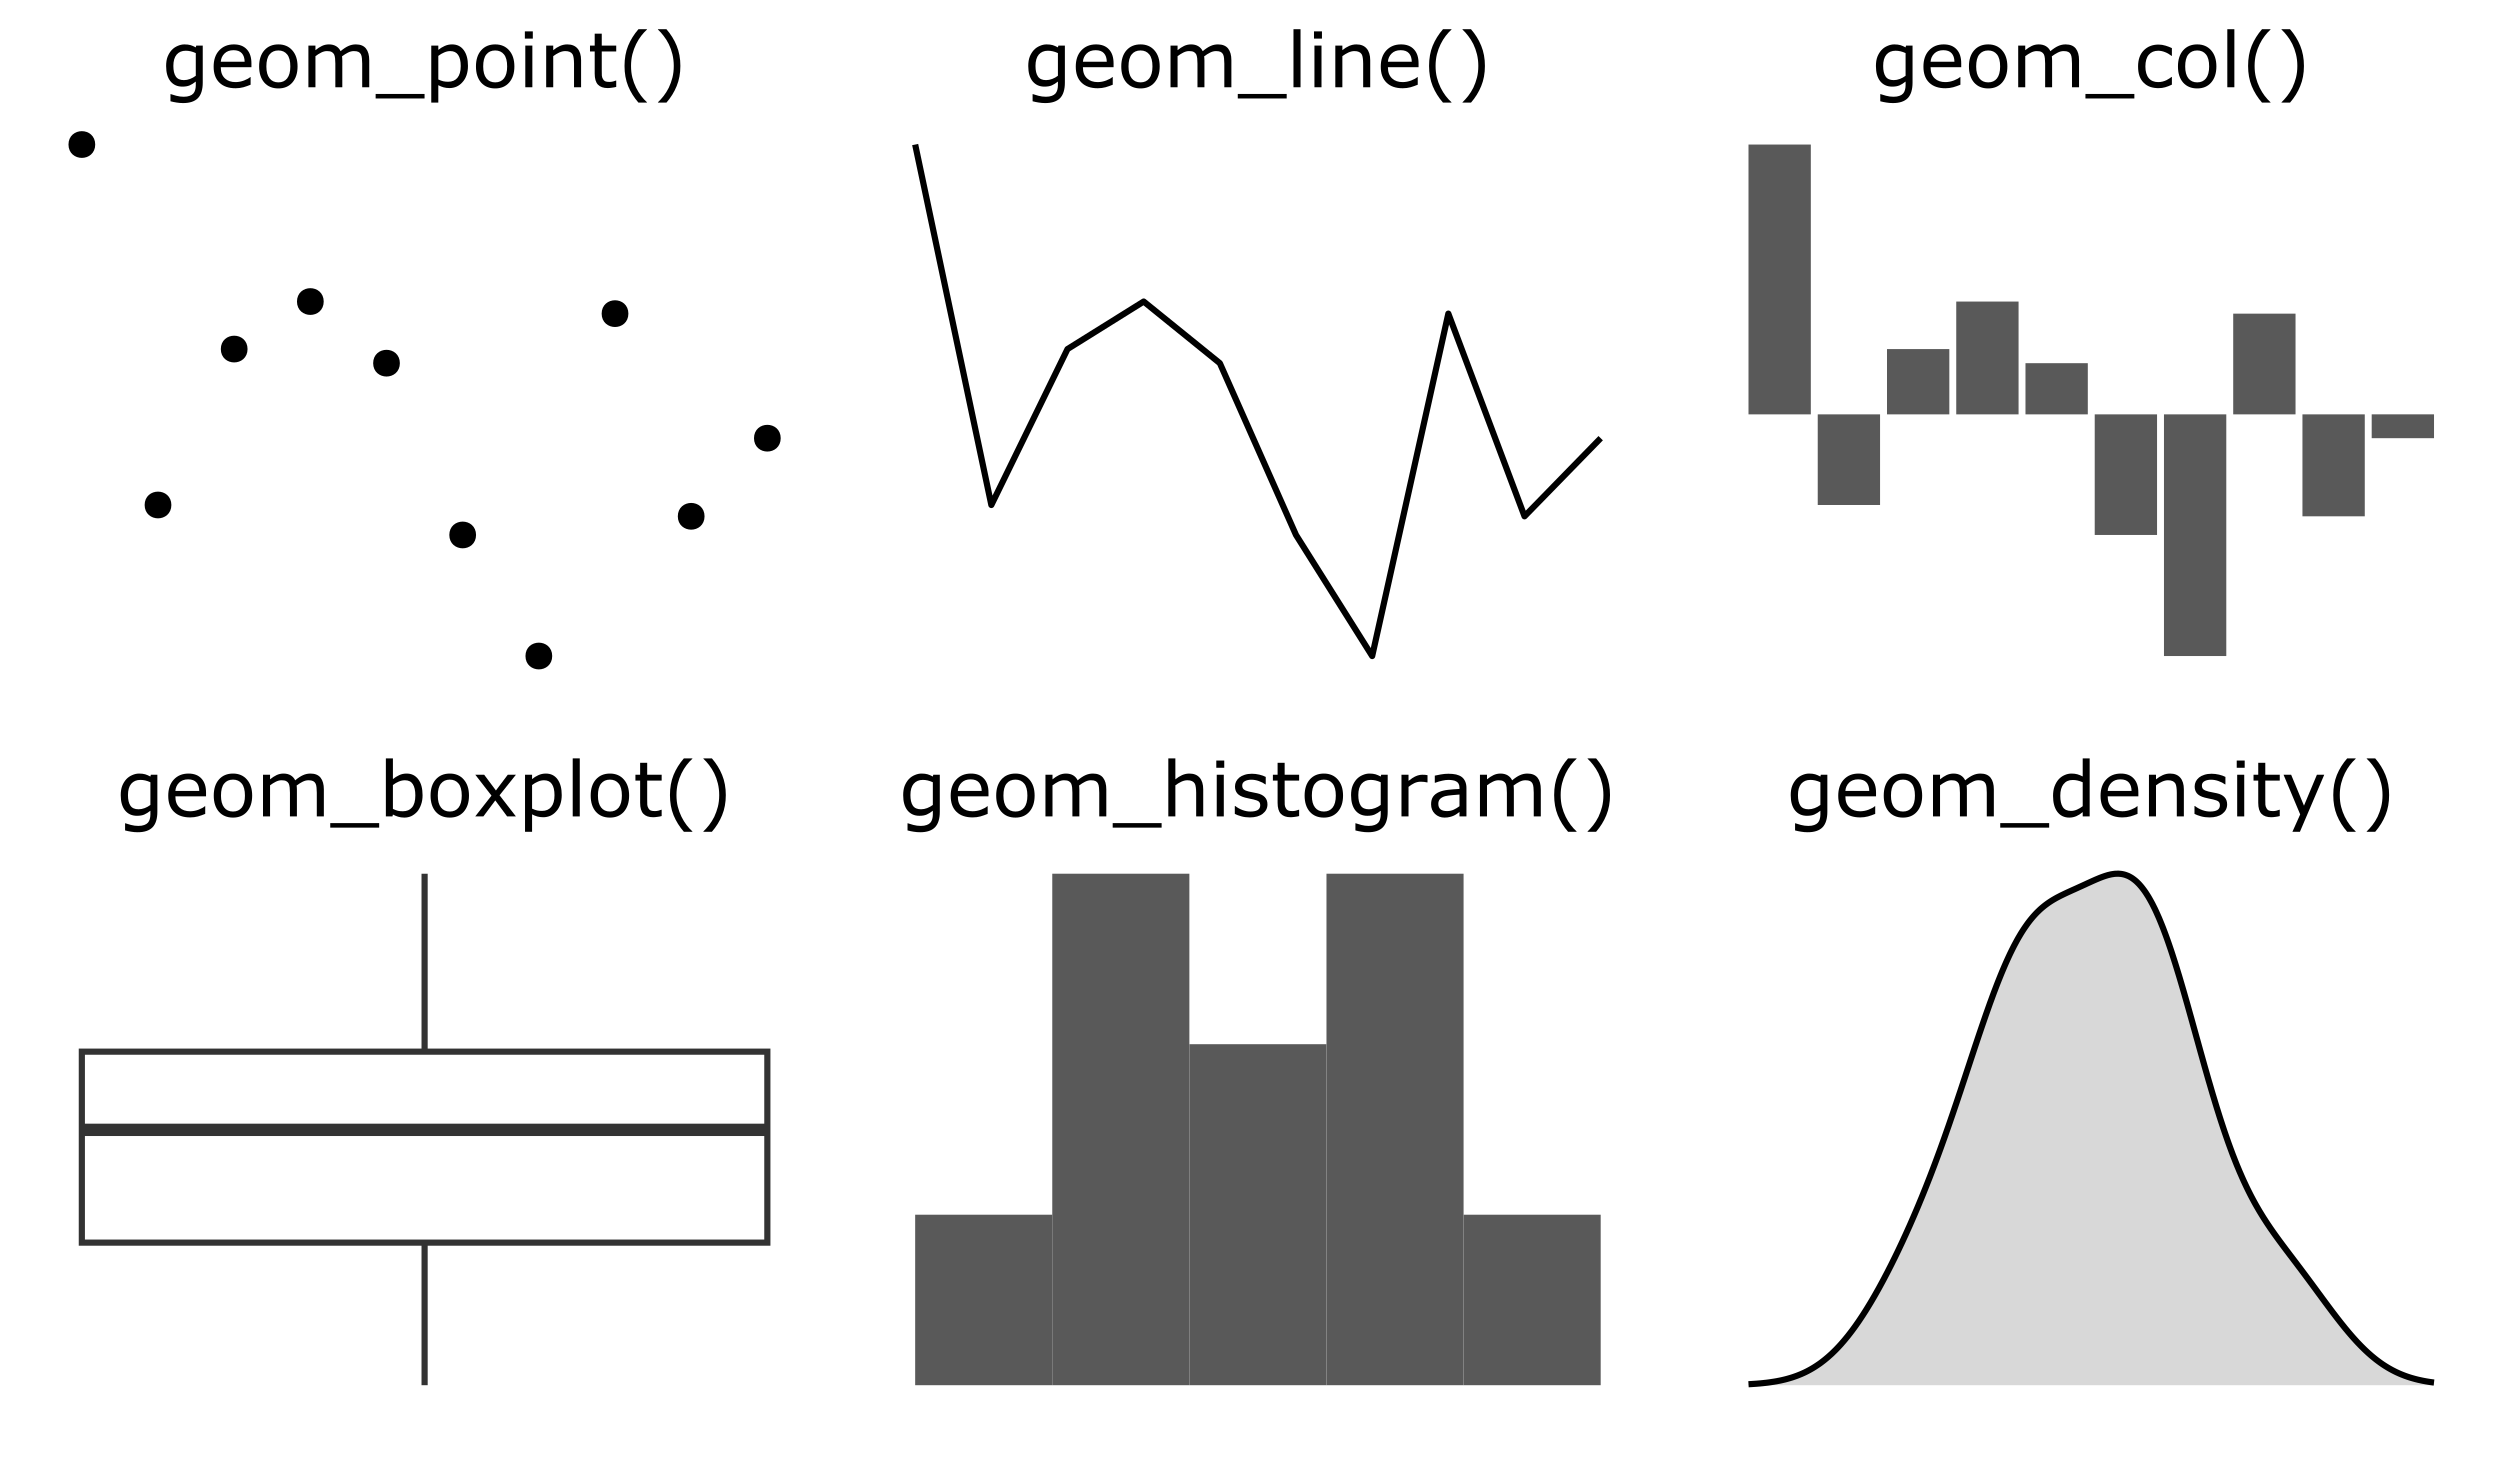 <?xml version="1.0" encoding="UTF-8"?>
<svg xmlns="http://www.w3.org/2000/svg" xmlns:xlink="http://www.w3.org/1999/xlink" width="432pt" height="252pt" viewBox="0 0 432 252" version="1.1">
<defs>
<g>
<symbol overflow="visible" id="glyph0-0">
<path style="stroke:none;" d="M 1.656 0 L 1.656 -9.906 L 11.547 -9.906 L 11.547 0 Z M 2.469 -0.828 L 10.734 -0.828 L 10.734 -9.078 L 2.469 -9.078 Z M 2.469 -0.828 "/>
</symbol>
<symbol overflow="visible" id="glyph0-1">
<path style="stroke:none;" d="M 7.031 -0.812 C 7.031 0.406 6.754 1.301 6.203 1.875 C 5.648 2.445 4.797 2.734 3.641 2.734 C 3.254 2.734 2.879 2.703 2.516 2.641 C 2.16 2.586 1.805 2.516 1.453 2.422 L 1.453 1.188 L 1.516 1.188 C 1.711 1.258 2.023 1.352 2.453 1.469 C 2.879 1.582 3.312 1.641 3.75 1.641 C 4.156 1.641 4.492 1.586 4.766 1.484 C 5.035 1.391 5.25 1.254 5.406 1.078 C 5.551 0.91 5.656 0.707 5.719 0.469 C 5.789 0.227 5.828 -0.035 5.828 -0.328 L 5.828 -0.984 C 5.461 -0.691 5.113 -0.473 4.781 -0.328 C 4.445 -0.18 4.02 -0.109 3.5 -0.109 C 2.645 -0.109 1.961 -0.414 1.453 -1.031 C 0.953 -1.656 0.703 -2.535 0.703 -3.672 C 0.703 -4.285 0.785 -4.816 0.953 -5.266 C 1.129 -5.711 1.367 -6.102 1.672 -6.438 C 1.953 -6.738 2.289 -6.973 2.688 -7.141 C 3.082 -7.316 3.477 -7.406 3.875 -7.406 C 4.289 -7.406 4.641 -7.363 4.922 -7.281 C 5.203 -7.195 5.504 -7.066 5.828 -6.891 L 5.906 -7.203 L 7.031 -7.203 Z M 5.828 -1.984 L 5.828 -5.906 C 5.504 -6.051 5.203 -6.156 4.922 -6.219 C 4.641 -6.281 4.363 -6.312 4.094 -6.312 C 3.426 -6.312 2.898 -6.086 2.516 -5.641 C 2.141 -5.191 1.953 -4.539 1.953 -3.688 C 1.953 -2.883 2.094 -2.273 2.375 -1.859 C 2.656 -1.441 3.125 -1.234 3.781 -1.234 C 4.133 -1.234 4.488 -1.301 4.844 -1.438 C 5.195 -1.57 5.523 -1.754 5.828 -1.984 Z M 5.828 -1.984 "/>
</symbol>
<symbol overflow="visible" id="glyph0-2">
<path style="stroke:none;" d="M 7.219 -3.469 L 1.922 -3.469 C 1.922 -3.031 1.984 -2.645 2.109 -2.312 C 2.242 -1.988 2.426 -1.723 2.656 -1.516 C 2.883 -1.305 3.148 -1.148 3.453 -1.047 C 3.766 -0.941 4.102 -0.891 4.469 -0.891 C 4.957 -0.891 5.453 -0.984 5.953 -1.172 C 6.453 -1.367 6.805 -1.566 7.016 -1.766 L 7.078 -1.766 L 7.078 -0.438 C 6.672 -0.27 6.254 -0.125 5.828 0 C 5.398 0.113 4.953 0.172 4.484 0.172 C 3.285 0.172 2.352 -0.148 1.688 -0.797 C 1.02 -1.441 0.688 -2.363 0.688 -3.562 C 0.688 -4.738 1.004 -5.672 1.641 -6.359 C 2.285 -7.055 3.133 -7.406 4.188 -7.406 C 5.156 -7.406 5.898 -7.117 6.422 -6.547 C 6.953 -5.984 7.219 -5.176 7.219 -4.125 Z M 6.047 -4.406 C 6.035 -5.039 5.875 -5.531 5.562 -5.875 C 5.25 -6.227 4.77 -6.406 4.125 -6.406 C 3.469 -6.406 2.945 -6.211 2.562 -5.828 C 2.176 -5.441 1.961 -4.969 1.922 -4.406 Z M 6.047 -4.406 "/>
</symbol>
<symbol overflow="visible" id="glyph0-3">
<path style="stroke:none;" d="M 7.328 -3.594 C 7.328 -2.426 7.023 -1.5 6.422 -0.812 C 5.828 -0.133 5.023 0.203 4.016 0.203 C 2.992 0.203 2.18 -0.133 1.578 -0.812 C 0.984 -1.5 0.688 -2.426 0.688 -3.594 C 0.688 -4.77 0.984 -5.695 1.578 -6.375 C 2.18 -7.062 2.992 -7.406 4.016 -7.406 C 5.023 -7.406 5.828 -7.062 6.422 -6.375 C 7.023 -5.695 7.328 -4.77 7.328 -3.594 Z M 6.078 -3.594 C 6.078 -4.531 5.895 -5.223 5.531 -5.672 C 5.164 -6.129 4.66 -6.359 4.016 -6.359 C 3.359 -6.359 2.848 -6.129 2.484 -5.672 C 2.117 -5.223 1.938 -4.531 1.938 -3.594 C 1.938 -2.695 2.117 -2.016 2.484 -1.547 C 2.848 -1.078 3.359 -0.844 4.016 -0.844 C 4.66 -0.844 5.164 -1.07 5.531 -1.531 C 5.895 -2 6.078 -2.688 6.078 -3.594 Z M 6.078 -3.594 "/>
</symbol>
<symbol overflow="visible" id="glyph0-4">
<path style="stroke:none;" d="M 11.703 0 L 10.484 0 L 10.484 -4.094 C 10.484 -4.406 10.469 -4.703 10.438 -4.984 C 10.414 -5.273 10.359 -5.508 10.266 -5.688 C 10.172 -5.875 10.031 -6.016 9.844 -6.109 C 9.656 -6.203 9.391 -6.25 9.047 -6.25 C 8.703 -6.25 8.359 -6.16 8.016 -5.984 C 7.68 -5.816 7.344 -5.602 7 -5.344 C 7.02 -5.25 7.031 -5.133 7.031 -5 C 7.039 -4.863 7.047 -4.734 7.047 -4.609 L 7.047 0 L 5.844 0 L 5.844 -4.094 C 5.844 -4.414 5.828 -4.719 5.797 -5 C 5.766 -5.289 5.707 -5.52 5.625 -5.688 C 5.52 -5.875 5.375 -6.016 5.188 -6.109 C 5.008 -6.203 4.742 -6.25 4.391 -6.25 C 4.066 -6.25 3.738 -6.164 3.406 -6 C 3.07 -5.832 2.738 -5.625 2.406 -5.375 L 2.406 0 L 1.188 0 L 1.188 -7.203 L 2.406 -7.203 L 2.406 -6.406 C 2.781 -6.719 3.156 -6.961 3.531 -7.141 C 3.906 -7.316 4.305 -7.406 4.734 -7.406 C 5.223 -7.406 5.641 -7.301 5.984 -7.094 C 6.328 -6.883 6.582 -6.598 6.75 -6.234 C 7.238 -6.648 7.688 -6.945 8.094 -7.125 C 8.5 -7.312 8.93 -7.406 9.391 -7.406 C 10.18 -7.406 10.766 -7.164 11.141 -6.688 C 11.516 -6.207 11.703 -5.535 11.703 -4.672 Z M 11.703 0 "/>
</symbol>
<symbol overflow="visible" id="glyph0-5">
<path style="stroke:none;" d="M 8.422 1.938 L -0.031 1.938 L -0.031 1.156 L 8.422 1.156 Z M 8.422 1.938 "/>
</symbol>
<symbol overflow="visible" id="glyph0-6">
<path style="stroke:none;" d="M 7.531 -3.688 C 7.531 -3.102 7.445 -2.566 7.281 -2.078 C 7.113 -1.598 6.875 -1.191 6.562 -0.859 C 6.281 -0.535 5.945 -0.285 5.562 -0.109 C 5.176 0.055 4.77 0.141 4.344 0.141 C 3.969 0.141 3.629 0.098 3.328 0.016 C 3.023 -0.066 2.719 -0.191 2.406 -0.359 L 2.406 2.656 L 1.188 2.656 L 1.188 -7.203 L 2.406 -7.203 L 2.406 -6.453 C 2.727 -6.723 3.086 -6.945 3.484 -7.125 C 3.891 -7.312 4.32 -7.406 4.781 -7.406 C 5.645 -7.406 6.316 -7.078 6.797 -6.422 C 7.285 -5.766 7.531 -4.852 7.531 -3.688 Z M 6.281 -3.656 C 6.281 -4.52 6.129 -5.164 5.828 -5.594 C 5.535 -6.031 5.082 -6.25 4.469 -6.25 C 4.125 -6.25 3.773 -6.172 3.422 -6.016 C 3.066 -5.867 2.727 -5.672 2.406 -5.422 L 2.406 -1.344 C 2.75 -1.188 3.039 -1.082 3.281 -1.031 C 3.531 -0.977 3.812 -0.953 4.125 -0.953 C 4.801 -0.953 5.328 -1.176 5.703 -1.625 C 6.086 -2.082 6.281 -2.758 6.281 -3.656 Z M 6.281 -3.656 "/>
</symbol>
<symbol overflow="visible" id="glyph0-7">
<path style="stroke:none;" d="M 2.5 -8.406 L 1.125 -8.406 L 1.125 -9.656 L 2.5 -9.656 Z M 2.422 0 L 1.203 0 L 1.203 -7.203 L 2.422 -7.203 Z M 2.422 0 "/>
</symbol>
<symbol overflow="visible" id="glyph0-8">
<path style="stroke:none;" d="M 7.219 0 L 6 0 L 6 -4.094 C 6 -4.426 5.977 -4.738 5.938 -5.031 C 5.906 -5.32 5.836 -5.551 5.734 -5.719 C 5.617 -5.895 5.461 -6.023 5.266 -6.109 C 5.066 -6.203 4.805 -6.25 4.484 -6.25 C 4.148 -6.25 3.801 -6.164 3.438 -6 C 3.082 -5.832 2.738 -5.625 2.406 -5.375 L 2.406 0 L 1.188 0 L 1.188 -7.203 L 2.406 -7.203 L 2.406 -6.406 C 2.781 -6.719 3.172 -6.961 3.578 -7.141 C 3.984 -7.316 4.398 -7.406 4.828 -7.406 C 5.598 -7.406 6.188 -7.172 6.594 -6.703 C 7.008 -6.234 7.219 -5.555 7.219 -4.672 Z M 7.219 0 "/>
</symbol>
<symbol overflow="visible" id="glyph0-9">
<path style="stroke:none;" d="M 4.938 -0.062 C 4.707 0 4.457 0.047 4.188 0.078 C 3.914 0.117 3.676 0.141 3.469 0.141 C 2.727 0.141 2.164 -0.055 1.781 -0.453 C 1.406 -0.848 1.219 -1.484 1.219 -2.359 L 1.219 -6.188 L 0.406 -6.188 L 0.406 -7.203 L 1.219 -7.203 L 1.219 -9.266 L 2.438 -9.266 L 2.438 -7.203 L 4.938 -7.203 L 4.938 -6.188 L 2.438 -6.188 L 2.438 -2.906 C 2.438 -2.52 2.441 -2.223 2.453 -2.016 C 2.473 -1.805 2.535 -1.609 2.641 -1.422 C 2.734 -1.242 2.863 -1.113 3.031 -1.031 C 3.195 -0.957 3.445 -0.922 3.781 -0.922 C 3.977 -0.922 4.18 -0.945 4.391 -1 C 4.609 -1.062 4.77 -1.113 4.875 -1.156 L 4.938 -1.156 Z M 4.938 -0.062 "/>
</symbol>
<symbol overflow="visible" id="glyph0-10">
<path style="stroke:none;" d="M 5.047 2.656 L 3.578 2.656 C 2.816 1.781 2.223 0.828 1.797 -0.203 C 1.379 -1.234 1.172 -2.395 1.172 -3.688 C 1.172 -4.977 1.379 -6.141 1.797 -7.172 C 2.223 -8.203 2.816 -9.156 3.578 -10.031 L 5.047 -10.031 L 5.047 -9.969 C 4.703 -9.656 4.367 -9.289 4.047 -8.875 C 3.734 -8.469 3.441 -7.992 3.172 -7.453 C 2.91 -6.922 2.695 -6.336 2.531 -5.703 C 2.375 -5.066 2.297 -4.395 2.297 -3.688 C 2.297 -2.945 2.375 -2.27 2.531 -1.656 C 2.688 -1.051 2.898 -0.473 3.172 0.078 C 3.43 0.598 3.723 1.07 4.047 1.5 C 4.379 1.926 4.711 2.289 5.047 2.594 Z M 5.047 2.656 "/>
</symbol>
<symbol overflow="visible" id="glyph0-11">
<path style="stroke:none;" d="M 4.828 -3.688 C 4.828 -2.395 4.613 -1.234 4.188 -0.203 C 3.77 0.828 3.18 1.781 2.422 2.656 L 0.953 2.656 L 0.953 2.594 C 1.273 2.289 1.602 1.926 1.938 1.5 C 2.27 1.07 2.566 0.598 2.828 0.078 C 3.086 -0.473 3.297 -1.051 3.453 -1.656 C 3.609 -2.27 3.688 -2.945 3.688 -3.688 C 3.688 -4.395 3.609 -5.066 3.453 -5.703 C 3.297 -6.336 3.086 -6.922 2.828 -7.453 C 2.555 -7.992 2.258 -8.469 1.938 -8.875 C 1.625 -9.289 1.297 -9.656 0.953 -9.969 L 0.953 -10.031 L 2.422 -10.031 C 3.18 -9.156 3.77 -8.203 4.188 -7.172 C 4.613 -6.141 4.828 -4.977 4.828 -3.688 Z M 4.828 -3.688 "/>
</symbol>
<symbol overflow="visible" id="glyph0-12">
<path style="stroke:none;" d="M 2.422 0 L 1.203 0 L 1.203 -10.031 L 2.422 -10.031 Z M 2.422 0 "/>
</symbol>
<symbol overflow="visible" id="glyph0-13">
<path style="stroke:none;" d="M 6.516 -0.453 C 6.109 -0.254 5.723 -0.102 5.359 0 C 5.004 0.102 4.617 0.156 4.203 0.156 C 3.691 0.156 3.219 0.082 2.781 -0.062 C 2.344 -0.219 1.969 -0.453 1.656 -0.766 C 1.344 -1.066 1.098 -1.453 0.922 -1.922 C 0.754 -2.398 0.672 -2.957 0.672 -3.594 C 0.672 -4.77 0.992 -5.691 1.641 -6.359 C 2.297 -7.035 3.148 -7.375 4.203 -7.375 C 4.617 -7.375 5.023 -7.312 5.422 -7.188 C 5.816 -7.07 6.18 -6.93 6.516 -6.766 L 6.516 -5.422 L 6.453 -5.422 C 6.086 -5.711 5.707 -5.93 5.312 -6.078 C 4.914 -6.234 4.531 -6.312 4.156 -6.312 C 3.469 -6.312 2.926 -6.082 2.531 -5.625 C 2.133 -5.164 1.938 -4.488 1.938 -3.594 C 1.938 -2.719 2.129 -2.047 2.516 -1.578 C 2.898 -1.117 3.445 -0.891 4.156 -0.891 C 4.406 -0.891 4.656 -0.922 4.906 -0.984 C 5.156 -1.047 5.383 -1.129 5.594 -1.234 C 5.77 -1.328 5.93 -1.422 6.078 -1.516 C 6.234 -1.617 6.359 -1.707 6.453 -1.781 L 6.516 -1.781 Z M 6.516 -0.453 "/>
</symbol>
<symbol overflow="visible" id="glyph0-14">
<path style="stroke:none;" d="M 7.531 -3.656 C 7.531 -3.051 7.441 -2.508 7.266 -2.031 C 7.098 -1.551 6.875 -1.145 6.594 -0.812 C 6.281 -0.477 5.941 -0.223 5.578 -0.047 C 5.211 0.117 4.812 0.203 4.375 0.203 C 3.969 0.203 3.609 0.148 3.297 0.047 C 2.992 -0.047 2.695 -0.172 2.406 -0.328 L 2.328 0 L 1.188 0 L 1.188 -10.031 L 2.406 -10.031 L 2.406 -6.453 C 2.738 -6.723 3.098 -6.945 3.484 -7.125 C 3.867 -7.312 4.301 -7.406 4.781 -7.406 C 5.625 -7.406 6.289 -7.078 6.781 -6.422 C 7.281 -5.766 7.531 -4.844 7.531 -3.656 Z M 6.281 -3.625 C 6.281 -4.477 6.133 -5.129 5.844 -5.578 C 5.562 -6.023 5.109 -6.25 4.484 -6.25 C 4.129 -6.25 3.77 -6.172 3.406 -6.016 C 3.051 -5.867 2.719 -5.672 2.406 -5.422 L 2.406 -1.297 C 2.75 -1.141 3.039 -1.031 3.281 -0.969 C 3.531 -0.914 3.812 -0.891 4.125 -0.891 C 4.801 -0.891 5.328 -1.109 5.703 -1.547 C 6.086 -1.992 6.281 -2.688 6.281 -3.625 Z M 6.281 -3.625 "/>
</symbol>
<symbol overflow="visible" id="glyph0-15">
<path style="stroke:none;" d="M 7.422 0 L 5.906 0 L 3.859 -2.766 L 1.797 0 L 0.391 0 L 3.203 -3.594 L 0.406 -7.203 L 1.938 -7.203 L 3.969 -4.484 L 6.016 -7.203 L 7.422 -7.203 L 4.594 -3.656 Z M 7.422 0 "/>
</symbol>
<symbol overflow="visible" id="glyph0-16">
<path style="stroke:none;" d="M 7.219 0 L 6 0 L 6 -4.094 C 6 -4.426 5.977 -4.738 5.938 -5.031 C 5.906 -5.32 5.836 -5.551 5.734 -5.719 C 5.617 -5.895 5.461 -6.023 5.266 -6.109 C 5.066 -6.203 4.805 -6.25 4.484 -6.25 C 4.148 -6.25 3.801 -6.164 3.438 -6 C 3.082 -5.832 2.738 -5.625 2.406 -5.375 L 2.406 0 L 1.188 0 L 1.188 -10.031 L 2.406 -10.031 L 2.406 -6.406 C 2.781 -6.719 3.172 -6.961 3.578 -7.141 C 3.984 -7.316 4.398 -7.406 4.828 -7.406 C 5.598 -7.406 6.188 -7.172 6.594 -6.703 C 7.008 -6.234 7.219 -5.555 7.219 -4.672 Z M 7.219 0 "/>
</symbol>
<symbol overflow="visible" id="glyph0-17">
<path style="stroke:none;" d="M 6.344 -2.078 C 6.344 -1.422 6.066 -0.879 5.516 -0.453 C 4.973 -0.035 4.234 0.172 3.297 0.172 C 2.766 0.172 2.273 0.109 1.828 -0.016 C 1.379 -0.141 1.004 -0.281 0.703 -0.438 L 0.703 -1.797 L 0.781 -1.797 C 1.156 -1.504 1.578 -1.27 2.047 -1.094 C 2.516 -0.926 2.961 -0.844 3.391 -0.844 C 3.93 -0.844 4.348 -0.926 4.641 -1.094 C 4.941 -1.27 5.094 -1.547 5.094 -1.922 C 5.094 -2.203 5.016 -2.414 4.859 -2.562 C 4.691 -2.707 4.375 -2.832 3.906 -2.938 C 3.738 -2.977 3.516 -3.023 3.234 -3.078 C 2.961 -3.129 2.711 -3.188 2.484 -3.25 C 1.848 -3.414 1.395 -3.66 1.125 -3.984 C 0.863 -4.305 0.734 -4.703 0.734 -5.172 C 0.734 -5.473 0.797 -5.754 0.922 -6.016 C 1.047 -6.273 1.234 -6.508 1.484 -6.719 C 1.723 -6.914 2.023 -7.07 2.391 -7.188 C 2.766 -7.312 3.188 -7.375 3.656 -7.375 C 4.082 -7.375 4.516 -7.32 4.953 -7.219 C 5.391 -7.113 5.754 -6.984 6.047 -6.828 L 6.047 -5.531 L 5.984 -5.531 C 5.68 -5.758 5.305 -5.953 4.859 -6.109 C 4.422 -6.266 3.988 -6.344 3.562 -6.344 C 3.113 -6.344 2.738 -6.258 2.438 -6.094 C 2.133 -5.926 1.984 -5.676 1.984 -5.344 C 1.984 -5.039 2.07 -4.816 2.25 -4.672 C 2.438 -4.516 2.734 -4.391 3.141 -4.297 C 3.359 -4.242 3.602 -4.191 3.875 -4.141 C 4.156 -4.086 4.391 -4.039 4.578 -4 C 5.141 -3.875 5.57 -3.656 5.875 -3.344 C 6.188 -3.02 6.344 -2.598 6.344 -2.078 Z M 6.344 -2.078 "/>
</symbol>
<symbol overflow="visible" id="glyph0-18">
<path style="stroke:none;" d="M 5.688 -5.875 L 5.625 -5.875 C 5.438 -5.914 5.258 -5.945 5.094 -5.969 C 4.926 -5.988 4.727 -6 4.5 -6 C 4.125 -6 3.758 -5.914 3.406 -5.75 C 3.062 -5.582 2.727 -5.367 2.406 -5.109 L 2.406 0 L 1.188 0 L 1.188 -7.203 L 2.406 -7.203 L 2.406 -6.141 C 2.883 -6.523 3.305 -6.797 3.672 -6.953 C 4.047 -7.117 4.422 -7.203 4.797 -7.203 C 5.016 -7.203 5.172 -7.195 5.266 -7.188 C 5.359 -7.176 5.5 -7.156 5.688 -7.125 Z M 5.688 -5.875 "/>
</symbol>
<symbol overflow="visible" id="glyph0-19">
<path style="stroke:none;" d="M 6.781 0 L 5.578 0 L 5.578 -0.766 C 5.473 -0.691 5.328 -0.586 5.141 -0.453 C 4.961 -0.328 4.785 -0.223 4.609 -0.141 C 4.41 -0.047 4.18 0.031 3.922 0.094 C 3.66 0.164 3.352 0.203 3 0.203 C 2.352 0.203 1.801 -0.008 1.344 -0.438 C 0.895 -0.875 0.672 -1.426 0.672 -2.094 C 0.672 -2.633 0.785 -3.07 1.016 -3.406 C 1.254 -3.75 1.594 -4.016 2.031 -4.203 C 2.469 -4.398 2.992 -4.531 3.609 -4.594 C 4.223 -4.664 4.879 -4.719 5.578 -4.75 L 5.578 -4.938 C 5.578 -5.219 5.531 -5.445 5.438 -5.625 C 5.344 -5.812 5.203 -5.953 5.016 -6.047 C 4.848 -6.148 4.645 -6.219 4.406 -6.25 C 4.164 -6.289 3.914 -6.312 3.656 -6.312 C 3.332 -6.312 2.973 -6.266 2.578 -6.172 C 2.191 -6.086 1.789 -5.969 1.375 -5.812 L 1.312 -5.812 L 1.312 -7.047 C 1.539 -7.109 1.879 -7.176 2.328 -7.25 C 2.773 -7.332 3.219 -7.375 3.656 -7.375 C 4.164 -7.375 4.609 -7.332 4.984 -7.25 C 5.359 -7.164 5.68 -7.023 5.953 -6.828 C 6.223 -6.629 6.426 -6.367 6.562 -6.047 C 6.707 -5.734 6.781 -5.348 6.781 -4.891 Z M 5.578 -1.766 L 5.578 -3.781 C 5.211 -3.758 4.781 -3.723 4.281 -3.672 C 3.781 -3.629 3.383 -3.57 3.094 -3.5 C 2.738 -3.395 2.453 -3.238 2.234 -3.031 C 2.023 -2.82 1.922 -2.535 1.922 -2.172 C 1.922 -1.754 2.047 -1.441 2.297 -1.234 C 2.547 -1.023 2.926 -0.922 3.438 -0.922 C 3.863 -0.922 4.25 -1.004 4.594 -1.172 C 4.945 -1.336 5.273 -1.535 5.578 -1.766 Z M 5.578 -1.766 "/>
</symbol>
<symbol overflow="visible" id="glyph0-20">
<path style="stroke:none;" d="M 7.031 0 L 5.828 0 L 5.828 -0.75 C 5.473 -0.445 5.109 -0.211 4.734 -0.047 C 4.359 0.117 3.945 0.203 3.5 0.203 C 2.645 0.203 1.961 -0.125 1.453 -0.781 C 0.953 -1.445 0.703 -2.367 0.703 -3.547 C 0.703 -4.16 0.785 -4.703 0.953 -5.172 C 1.129 -5.648 1.363 -6.055 1.656 -6.391 C 1.957 -6.723 2.301 -6.973 2.688 -7.141 C 3.07 -7.316 3.473 -7.406 3.891 -7.406 C 4.273 -7.406 4.613 -7.363 4.906 -7.281 C 5.195 -7.195 5.504 -7.07 5.828 -6.906 L 5.828 -10.031 L 7.031 -10.031 Z M 5.828 -1.766 L 5.828 -5.906 C 5.492 -6.051 5.195 -6.148 4.938 -6.203 C 4.688 -6.266 4.406 -6.297 4.094 -6.297 C 3.414 -6.297 2.891 -6.055 2.516 -5.578 C 2.141 -5.109 1.953 -4.441 1.953 -3.578 C 1.953 -2.711 2.098 -2.055 2.391 -1.609 C 2.68 -1.172 3.148 -0.953 3.797 -0.953 C 4.141 -0.953 4.484 -1.023 4.828 -1.172 C 5.18 -1.328 5.516 -1.523 5.828 -1.766 Z M 5.828 -1.766 "/>
</symbol>
<symbol overflow="visible" id="glyph0-21">
<path style="stroke:none;" d="M 7.422 -7.203 L 3.219 2.656 L 1.922 2.656 L 3.266 -0.344 L 0.391 -7.203 L 1.703 -7.203 L 3.922 -1.859 L 6.156 -7.203 Z M 7.422 -7.203 "/>
</symbol>
</g>
<clipPath id="clip1">
  <path d="M 8.219 20.555 L 138.52 20.555 L 138.52 117.781 L 8.219 117.781 Z M 8.219 20.555 "/>
</clipPath>
<clipPath id="clip2">
  <path d="M 152.219 20.555 L 282.52 20.555 L 282.52 117.781 L 152.219 117.781 Z M 152.219 20.555 "/>
</clipPath>
<clipPath id="clip3">
  <path d="M 296.219 20.555 L 426.52 20.555 L 426.52 117.781 L 296.219 117.781 Z M 296.219 20.555 "/>
</clipPath>
<clipPath id="clip4">
  <path d="M 8.219 146.555 L 138.52 146.555 L 138.52 243.781 L 8.219 243.781 Z M 8.219 146.555 "/>
</clipPath>
<clipPath id="clip5">
  <path d="M 152.219 146.555 L 282.52 146.555 L 282.52 243.781 L 152.219 243.781 Z M 152.219 146.555 "/>
</clipPath>
<clipPath id="clip6">
  <path d="M 296.219 146.555 L 426.52 146.555 L 426.52 243.781 L 296.219 243.781 Z M 296.219 146.555 "/>
</clipPath>
</defs>
<g id="surface304">
<rect x="0" y="0" width="432" height="252" style="fill:rgb(100%,100%,100%);fill-opacity:1;stroke:none;"/>
<path style=" stroke:none;fill-rule:nonzero;fill:rgb(100%,100%,100%);fill-opacity:1;" d="M 0 126 L 144 126 L 144 0 L 0 0 Z M 0 126 "/>
<g clip-path="url(#clip1)" clip-rule="nonzero">
<path style=" stroke:none;fill-rule:nonzero;fill:rgb(100%,100%,100%);fill-opacity:1;" d="M 8.219 117.781 L 138.52 117.781 L 138.52 20.555 L 8.219 20.555 Z M 8.219 117.781 "/>
</g>
<path style="fill-rule:nonzero;fill:rgb(0%,0%,0%);fill-opacity:1;stroke-width:0.709;stroke-linecap:round;stroke-linejoin:round;stroke:rgb(0%,0%,0%);stroke-opacity:1;stroke-miterlimit:10;" d="M 16.098 24.977 C 16.098 27.582 12.188 27.582 12.188 24.977 C 12.188 22.367 16.098 22.367 16.098 24.977 "/>
<path style="fill-rule:nonzero;fill:rgb(0%,0%,0%);fill-opacity:1;stroke-width:0.709;stroke-linecap:round;stroke-linejoin:round;stroke:rgb(0%,0%,0%);stroke-opacity:1;stroke-miterlimit:10;" d="M 29.258 87.262 C 29.258 89.867 25.348 89.867 25.348 87.262 C 25.348 84.656 29.258 84.656 29.258 87.262 "/>
<path style="fill-rule:nonzero;fill:rgb(0%,0%,0%);fill-opacity:1;stroke-width:0.709;stroke-linecap:round;stroke-linejoin:round;stroke:rgb(0%,0%,0%);stroke-opacity:1;stroke-miterlimit:10;" d="M 42.422 60.32 C 42.422 62.926 38.512 62.926 38.512 60.32 C 38.512 57.711 42.422 57.711 42.422 60.32 "/>
<path style="fill-rule:nonzero;fill:rgb(0%,0%,0%);fill-opacity:1;stroke-width:0.709;stroke-linecap:round;stroke-linejoin:round;stroke:rgb(0%,0%,0%);stroke-opacity:1;stroke-miterlimit:10;" d="M 55.582 52.105 C 55.582 54.715 51.672 54.715 51.672 52.105 C 51.672 49.5 55.582 49.5 55.582 52.105 "/>
<path style="fill-rule:nonzero;fill:rgb(0%,0%,0%);fill-opacity:1;stroke-width:0.709;stroke-linecap:round;stroke-linejoin:round;stroke:rgb(0%,0%,0%);stroke-opacity:1;stroke-miterlimit:10;" d="M 68.742 62.758 C 68.742 65.363 64.836 65.363 64.836 62.758 C 64.836 60.152 68.742 60.152 68.742 62.758 "/>
<path style="fill-rule:nonzero;fill:rgb(0%,0%,0%);fill-opacity:1;stroke-width:0.709;stroke-linecap:round;stroke-linejoin:round;stroke:rgb(0%,0%,0%);stroke-opacity:1;stroke-miterlimit:10;" d="M 81.906 92.441 C 81.906 95.047 77.996 95.047 77.996 92.441 C 77.996 89.836 81.906 89.836 81.906 92.441 "/>
<path style="fill-rule:nonzero;fill:rgb(0%,0%,0%);fill-opacity:1;stroke-width:0.709;stroke-linecap:round;stroke-linejoin:round;stroke:rgb(0%,0%,0%);stroke-opacity:1;stroke-miterlimit:10;" d="M 95.066 113.363 C 95.066 115.969 91.156 115.969 91.156 113.363 C 91.156 110.754 95.066 110.754 95.066 113.363 "/>
<path style="fill-rule:nonzero;fill:rgb(0%,0%,0%);fill-opacity:1;stroke-width:0.709;stroke-linecap:round;stroke-linejoin:round;stroke:rgb(0%,0%,0%);stroke-opacity:1;stroke-miterlimit:10;" d="M 108.23 54.195 C 108.23 56.805 104.32 56.805 104.32 54.195 C 104.32 51.59 108.23 51.59 108.23 54.195 "/>
<path style="fill-rule:nonzero;fill:rgb(0%,0%,0%);fill-opacity:1;stroke-width:0.709;stroke-linecap:round;stroke-linejoin:round;stroke:rgb(0%,0%,0%);stroke-opacity:1;stroke-miterlimit:10;" d="M 121.391 89.219 C 121.391 91.824 117.48 91.824 117.48 89.219 C 117.48 86.609 121.391 86.609 121.391 89.219 "/>
<path style="fill-rule:nonzero;fill:rgb(0%,0%,0%);fill-opacity:1;stroke-width:0.709;stroke-linecap:round;stroke-linejoin:round;stroke:rgb(0%,0%,0%);stroke-opacity:1;stroke-miterlimit:10;" d="M 134.551 75.719 C 134.551 78.328 130.645 78.328 130.645 75.719 C 130.645 73.113 134.551 73.113 134.551 75.719 "/>
<g style="fill:rgb(0%,0%,0%);fill-opacity:1;">
  <use xlink:href="#glyph0-1" x="28.004" y="15.078"/>
  <use xlink:href="#glyph0-2" x="36.228" y="15.078"/>
  <use xlink:href="#glyph0-3" x="44.091" y="15.078"/>
  <use xlink:href="#glyph0-4" x="52.103" y="15.078"/>
  <use xlink:href="#glyph0-5" x="64.942" y="15.078"/>
  <use xlink:href="#glyph0-6" x="73.334" y="15.078"/>
  <use xlink:href="#glyph0-3" x="81.558" y="15.078"/>
  <use xlink:href="#glyph0-7" x="89.57" y="15.078"/>
  <use xlink:href="#glyph0-8" x="93.192" y="15.078"/>
  <use xlink:href="#glyph0-9" x="101.545" y="15.078"/>
  <use xlink:href="#glyph0-10" x="106.746" y="15.078"/>
  <use xlink:href="#glyph0-11" x="112.74" y="15.078"/>
</g>
<path style=" stroke:none;fill-rule:nonzero;fill:rgb(100%,100%,100%);fill-opacity:1;" d="M 144 126 L 288 126 L 288 0 L 144 0 Z M 144 126 "/>
<g clip-path="url(#clip2)" clip-rule="nonzero">
<path style=" stroke:none;fill-rule:nonzero;fill:rgb(100%,100%,100%);fill-opacity:1;" d="M 152.219 117.781 L 282.52 117.781 L 282.52 20.555 L 152.219 20.555 Z M 152.219 117.781 "/>
</g>
<path style="fill:none;stroke-width:1.067;stroke-linecap:butt;stroke-linejoin:round;stroke:rgb(0%,0%,0%);stroke-opacity:1;stroke-miterlimit:10;" d="M 158.141 24.977 L 171.305 87.262 L 184.465 60.32 L 197.629 52.105 L 210.789 62.758 L 223.949 92.441 L 237.113 113.363 L 250.273 54.195 L 263.438 89.219 L 276.598 75.719 "/>
<g style="fill:rgb(0%,0%,0%);fill-opacity:1;">
  <use xlink:href="#glyph0-1" x="176.98" y="15.078"/>
  <use xlink:href="#glyph0-2" x="185.205" y="15.078"/>
  <use xlink:href="#glyph0-3" x="193.068" y="15.078"/>
  <use xlink:href="#glyph0-4" x="201.079" y="15.078"/>
  <use xlink:href="#glyph0-5" x="213.919" y="15.078"/>
  <use xlink:href="#glyph0-12" x="222.31" y="15.078"/>
  <use xlink:href="#glyph0-7" x="225.933" y="15.078"/>
  <use xlink:href="#glyph0-8" x="229.555" y="15.078"/>
  <use xlink:href="#glyph0-2" x="237.908" y="15.078"/>
  <use xlink:href="#glyph0-10" x="245.771" y="15.078"/>
  <use xlink:href="#glyph0-11" x="251.765" y="15.078"/>
</g>
<path style=" stroke:none;fill-rule:nonzero;fill:rgb(100%,100%,100%);fill-opacity:1;" d="M 288 126 L 432 126 L 432 0 L 288 0 Z M 288 126 "/>
<g clip-path="url(#clip3)" clip-rule="nonzero">
<path style=" stroke:none;fill-rule:nonzero;fill:rgb(100%,100%,100%);fill-opacity:1;" d="M 296.219 117.781 L 426.52 117.781 L 426.52 20.555 L 296.219 20.555 Z M 296.219 117.781 "/>
</g>
<path style=" stroke:none;fill-rule:nonzero;fill:rgb(34.902%,34.902%,34.902%);fill-opacity:1;" d="M 302.141 71.602 L 312.91 71.602 L 312.91 24.977 L 302.141 24.977 Z M 302.141 71.602 "/>
<path style=" stroke:none;fill-rule:nonzero;fill:rgb(34.902%,34.902%,34.902%);fill-opacity:1;" d="M 314.105 87.262 L 324.875 87.262 L 324.875 71.602 L 314.105 71.602 Z M 314.105 87.262 "/>
<path style=" stroke:none;fill-rule:nonzero;fill:rgb(34.902%,34.902%,34.902%);fill-opacity:1;" d="M 326.074 71.602 L 336.844 71.602 L 336.844 60.32 L 326.074 60.32 Z M 326.074 71.602 "/>
<path style=" stroke:none;fill-rule:nonzero;fill:rgb(34.902%,34.902%,34.902%);fill-opacity:1;" d="M 338.039 71.602 L 348.809 71.602 L 348.809 52.109 L 338.039 52.109 Z M 338.039 71.602 "/>
<path style=" stroke:none;fill-rule:nonzero;fill:rgb(34.902%,34.902%,34.902%);fill-opacity:1;" d="M 350.004 71.602 L 360.773 71.602 L 360.773 62.758 L 350.004 62.758 Z M 350.004 71.602 "/>
<path style=" stroke:none;fill-rule:nonzero;fill:rgb(34.902%,34.902%,34.902%);fill-opacity:1;" d="M 361.969 92.441 L 372.738 92.441 L 372.738 71.602 L 361.969 71.602 Z M 361.969 92.441 "/>
<path style=" stroke:none;fill-rule:nonzero;fill:rgb(34.902%,34.902%,34.902%);fill-opacity:1;" d="M 373.934 113.363 L 384.703 113.363 L 384.703 71.602 L 373.934 71.602 Z M 373.934 113.363 "/>
<path style=" stroke:none;fill-rule:nonzero;fill:rgb(34.902%,34.902%,34.902%);fill-opacity:1;" d="M 385.898 71.602 L 396.668 71.602 L 396.668 54.199 L 385.898 54.199 Z M 385.898 71.602 "/>
<path style=" stroke:none;fill-rule:nonzero;fill:rgb(34.902%,34.902%,34.902%);fill-opacity:1;" d="M 397.863 89.219 L 408.633 89.219 L 408.633 71.602 L 397.863 71.602 Z M 397.863 89.219 "/>
<path style=" stroke:none;fill-rule:nonzero;fill:rgb(34.902%,34.902%,34.902%);fill-opacity:1;" d="M 409.828 75.719 L 420.598 75.719 L 420.598 71.598 L 409.828 71.598 Z M 409.828 75.719 "/>
<g style="fill:rgb(0%,0%,0%);fill-opacity:1;">
  <use xlink:href="#glyph0-1" x="323.457" y="15.078"/>
  <use xlink:href="#glyph0-2" x="331.681" y="15.078"/>
  <use xlink:href="#glyph0-3" x="339.545" y="15.078"/>
  <use xlink:href="#glyph0-4" x="347.556" y="15.078"/>
  <use xlink:href="#glyph0-5" x="360.395" y="15.078"/>
  <use xlink:href="#glyph0-13" x="368.787" y="15.078"/>
  <use xlink:href="#glyph0-3" x="375.664" y="15.078"/>
  <use xlink:href="#glyph0-12" x="383.676" y="15.078"/>
  <use xlink:href="#glyph0-10" x="387.298" y="15.078"/>
  <use xlink:href="#glyph0-11" x="393.292" y="15.078"/>
</g>
<path style=" stroke:none;fill-rule:nonzero;fill:rgb(100%,100%,100%);fill-opacity:1;" d="M 0 252 L 144 252 L 144 126 L 0 126 Z M 0 252 "/>
<g clip-path="url(#clip4)" clip-rule="nonzero">
<path style=" stroke:none;fill-rule:nonzero;fill:rgb(100%,100%,100%);fill-opacity:1;" d="M 8.219 243.781 L 138.52 243.781 L 138.52 146.555 L 8.219 146.555 Z M 8.219 243.781 "/>
</g>
<path style="fill:none;stroke-width:1.067;stroke-linecap:butt;stroke-linejoin:round;stroke:rgb(20%,20%,20%);stroke-opacity:1;stroke-miterlimit:10;" d="M 73.371 181.727 L 73.371 150.977 "/>
<path style="fill:none;stroke-width:1.067;stroke-linecap:butt;stroke-linejoin:round;stroke:rgb(20%,20%,20%);stroke-opacity:1;stroke-miterlimit:10;" d="M 73.371 214.727 L 73.371 239.363 "/>
<path style="fill-rule:nonzero;fill:rgb(100%,100%,100%);fill-opacity:1;stroke-width:1.067;stroke-linecap:butt;stroke-linejoin:miter;stroke:rgb(20%,20%,20%);stroke-opacity:1;stroke-miterlimit:10;" d="M 14.141 181.727 L 14.141 214.727 L 132.598 214.727 L 132.598 181.727 Z M 14.141 181.727 "/>
<path style="fill:none;stroke-width:2.134;stroke-linecap:butt;stroke-linejoin:miter;stroke:rgb(20%,20%,20%);stroke-opacity:1;stroke-miterlimit:10;" d="M 14.141 195.238 L 132.598 195.238 "/>
<g style="fill:rgb(0%,0%,0%);fill-opacity:1;">
  <use xlink:href="#glyph0-1" x="20.16" y="141.078"/>
  <use xlink:href="#glyph0-2" x="28.384" y="141.078"/>
  <use xlink:href="#glyph0-3" x="36.248" y="141.078"/>
  <use xlink:href="#glyph0-4" x="44.259" y="141.078"/>
  <use xlink:href="#glyph0-5" x="57.098" y="141.078"/>
  <use xlink:href="#glyph0-14" x="65.49" y="141.078"/>
  <use xlink:href="#glyph0-3" x="73.714" y="141.078"/>
  <use xlink:href="#glyph0-15" x="81.726" y="141.078"/>
  <use xlink:href="#glyph0-6" x="89.537" y="141.078"/>
  <use xlink:href="#glyph0-12" x="97.762" y="141.078"/>
  <use xlink:href="#glyph0-3" x="101.384" y="141.078"/>
  <use xlink:href="#glyph0-9" x="109.396" y="141.078"/>
  <use xlink:href="#glyph0-10" x="114.597" y="141.078"/>
  <use xlink:href="#glyph0-11" x="120.591" y="141.078"/>
</g>
<path style=" stroke:none;fill-rule:nonzero;fill:rgb(100%,100%,100%);fill-opacity:1;" d="M 144 252 L 288 252 L 288 126 L 144 126 Z M 144 252 "/>
<g clip-path="url(#clip5)" clip-rule="nonzero">
<path style=" stroke:none;fill-rule:nonzero;fill:rgb(100%,100%,100%);fill-opacity:1;" d="M 152.219 243.781 L 282.52 243.781 L 282.52 146.555 L 152.219 146.555 Z M 152.219 243.781 "/>
</g>
<path style=" stroke:none;fill-rule:nonzero;fill:rgb(34.902%,34.902%,34.902%);fill-opacity:1;" d="M 158.141 239.363 L 181.832 239.363 L 181.832 209.902 L 158.141 209.902 Z M 158.141 239.363 "/>
<path style=" stroke:none;fill-rule:nonzero;fill:rgb(34.902%,34.902%,34.902%);fill-opacity:1;" d="M 181.832 239.363 L 205.523 239.363 L 205.523 150.977 L 181.832 150.977 Z M 181.832 239.363 "/>
<path style=" stroke:none;fill-rule:nonzero;fill:rgb(34.902%,34.902%,34.902%);fill-opacity:1;" d="M 205.523 239.363 L 229.215 239.363 L 229.215 180.438 L 205.523 180.438 Z M 205.523 239.363 "/>
<path style=" stroke:none;fill-rule:nonzero;fill:rgb(34.902%,34.902%,34.902%);fill-opacity:1;" d="M 229.215 239.363 L 252.906 239.363 L 252.906 150.977 L 229.215 150.977 Z M 229.215 239.363 "/>
<path style=" stroke:none;fill-rule:nonzero;fill:rgb(34.902%,34.902%,34.902%);fill-opacity:1;" d="M 252.906 239.363 L 276.598 239.363 L 276.598 209.902 L 252.906 209.902 Z M 252.906 239.363 "/>
<g style="fill:rgb(0%,0%,0%);fill-opacity:1;">
  <use xlink:href="#glyph0-1" x="155.367" y="141.078"/>
  <use xlink:href="#glyph0-2" x="163.591" y="141.078"/>
  <use xlink:href="#glyph0-3" x="171.455" y="141.078"/>
  <use xlink:href="#glyph0-4" x="179.466" y="141.078"/>
  <use xlink:href="#glyph0-5" x="192.305" y="141.078"/>
  <use xlink:href="#glyph0-16" x="200.697" y="141.078"/>
  <use xlink:href="#glyph0-7" x="209.05" y="141.078"/>
  <use xlink:href="#glyph0-17" x="212.672" y="141.078"/>
  <use xlink:href="#glyph0-9" x="219.55" y="141.078"/>
  <use xlink:href="#glyph0-3" x="224.751" y="141.078"/>
  <use xlink:href="#glyph0-1" x="232.762" y="141.078"/>
  <use xlink:href="#glyph0-18" x="240.987" y="141.078"/>
  <use xlink:href="#glyph0-19" x="246.62" y="141.078"/>
  <use xlink:href="#glyph0-4" x="254.548" y="141.078"/>
  <use xlink:href="#glyph0-10" x="267.387" y="141.078"/>
  <use xlink:href="#glyph0-11" x="273.381" y="141.078"/>
</g>
<path style=" stroke:none;fill-rule:nonzero;fill:rgb(100%,100%,100%);fill-opacity:1;" d="M 288 252 L 432 252 L 432 126 L 288 126 Z M 288 252 "/>
<g clip-path="url(#clip6)" clip-rule="nonzero">
<path style=" stroke:none;fill-rule:nonzero;fill:rgb(100%,100%,100%);fill-opacity:1;" d="M 296.219 243.781 L 426.52 243.781 L 426.52 146.555 L 296.219 146.555 Z M 296.219 243.781 "/>
</g>
<path style=" stroke:none;fill-rule:nonzero;fill:rgb(40%,40%,40%);fill-opacity:0.251;" d="M 302.141 239.195 L 302.375 239.18 L 302.605 239.168 L 302.836 239.152 L 303.07 239.137 L 303.531 239.105 L 303.766 239.086 L 304.227 239.047 L 304.461 239.023 L 304.691 239 L 304.922 238.973 L 305.156 238.949 L 305.387 238.922 L 305.621 238.891 L 305.852 238.859 L 306.082 238.824 L 306.316 238.789 L 306.547 238.754 L 306.777 238.715 L 307.012 238.676 L 307.242 238.629 L 307.473 238.586 L 307.707 238.539 L 307.938 238.488 L 308.168 238.434 L 308.402 238.379 L 308.633 238.32 L 308.863 238.258 L 309.098 238.191 L 309.328 238.125 L 309.559 238.055 L 309.793 237.98 L 310.023 237.902 L 310.254 237.82 L 310.488 237.738 L 310.719 237.648 L 310.949 237.555 L 311.184 237.461 L 311.645 237.258 L 311.879 237.148 L 312.109 237.035 L 312.34 236.918 L 312.574 236.793 L 312.805 236.668 L 313.039 236.535 L 313.27 236.398 L 313.5 236.258 L 313.734 236.109 L 313.965 235.957 L 314.195 235.801 L 314.43 235.641 L 314.66 235.473 L 314.891 235.297 L 315.125 235.117 L 315.355 234.934 L 315.586 234.742 L 315.82 234.547 L 316.051 234.344 L 316.281 234.137 L 316.516 233.926 L 316.746 233.703 L 316.977 233.477 L 317.211 233.246 L 317.441 233.008 L 317.672 232.766 L 317.906 232.512 L 318.137 232.258 L 318.367 231.992 L 318.602 231.723 L 318.832 231.449 L 319.062 231.168 L 319.297 230.883 L 319.758 230.289 L 319.992 229.984 L 320.223 229.672 L 320.457 229.352 L 320.688 229.031 L 320.918 228.699 L 321.152 228.367 L 321.383 228.023 L 321.613 227.676 L 321.848 227.324 L 322.309 226.605 L 322.543 226.234 L 322.773 225.859 L 323.004 225.48 L 323.238 225.094 L 323.469 224.703 L 323.699 224.309 L 323.934 223.906 L 324.164 223.5 L 324.395 223.09 L 324.629 222.676 L 324.859 222.254 L 325.09 221.828 L 325.324 221.398 L 325.555 220.965 L 325.785 220.523 L 326.02 220.078 L 326.25 219.633 L 326.48 219.18 L 326.715 218.723 L 326.945 218.262 L 327.176 217.793 L 327.41 217.324 L 327.641 216.848 L 327.875 216.367 L 328.105 215.887 L 328.336 215.395 L 328.57 214.902 L 328.801 214.406 L 329.031 213.902 L 329.266 213.398 L 329.496 212.887 L 329.727 212.371 L 329.961 211.855 L 330.422 210.801 L 330.656 210.266 L 331.117 209.188 L 331.352 208.637 L 331.582 208.086 L 331.812 207.527 L 332.047 206.965 L 332.277 206.398 L 332.508 205.824 L 332.742 205.246 L 333.203 204.074 L 333.438 203.48 L 333.668 202.883 L 333.898 202.277 L 334.133 201.668 L 334.363 201.055 L 334.594 200.434 L 334.828 199.809 L 335.059 199.18 L 335.293 198.543 L 335.754 197.262 L 335.988 196.609 L 336.449 195.297 L 336.684 194.633 L 336.914 193.965 L 337.145 193.289 L 337.379 192.613 L 337.609 191.934 L 337.84 191.25 L 338.074 190.566 L 338.535 189.184 L 338.77 188.488 L 339 187.789 L 339.23 187.094 L 339.465 186.391 L 339.695 185.691 L 339.926 184.988 L 340.16 184.285 L 340.391 183.582 L 340.621 182.883 L 340.855 182.18 L 341.086 181.48 L 341.316 180.785 L 341.551 180.086 L 341.781 179.395 L 342.012 178.707 L 342.246 178.02 L 342.477 177.34 L 342.711 176.66 L 343.172 175.324 L 343.406 174.664 L 343.637 174.012 L 343.867 173.363 L 344.102 172.727 L 344.332 172.098 L 344.562 171.473 L 344.797 170.863 L 345.027 170.254 L 345.258 169.664 L 345.492 169.078 L 345.723 168.504 L 345.953 167.945 L 346.188 167.391 L 346.418 166.852 L 346.648 166.324 L 346.883 165.805 L 347.113 165.305 L 347.344 164.809 L 347.578 164.332 L 347.809 163.867 L 348.039 163.414 L 348.273 162.977 L 348.504 162.547 L 348.734 162.133 L 348.969 161.734 L 349.199 161.344 L 349.43 160.973 L 349.664 160.609 L 349.895 160.266 L 350.129 159.93 L 350.359 159.605 L 350.59 159.297 L 350.824 158.996 L 351.055 158.715 L 351.285 158.441 L 351.52 158.176 L 351.75 157.926 L 351.98 157.684 L 352.215 157.457 L 352.445 157.234 L 352.676 157.023 L 352.91 156.824 L 353.141 156.633 L 353.371 156.449 L 353.605 156.273 L 353.836 156.105 L 354.066 155.945 L 354.301 155.789 L 354.531 155.641 L 354.762 155.5 L 354.996 155.363 L 355.227 155.23 L 355.457 155.102 L 355.691 154.98 L 355.922 154.859 L 356.152 154.742 L 356.387 154.629 L 356.617 154.516 L 356.848 154.406 L 357.082 154.297 L 357.312 154.188 L 357.547 154.082 L 358.008 153.871 L 358.242 153.766 L 358.473 153.664 L 358.703 153.559 L 358.938 153.453 L 359.398 153.242 L 359.633 153.137 L 360.094 152.926 L 360.328 152.82 L 360.559 152.711 L 360.789 152.605 L 361.023 152.5 L 361.484 152.289 L 361.719 152.184 L 362.18 151.98 L 362.414 151.883 L 362.645 151.785 L 362.875 151.691 L 363.109 151.602 L 363.34 151.516 L 363.57 151.434 L 363.805 151.355 L 364.266 151.215 L 364.5 151.16 L 364.73 151.105 L 364.965 151.062 L 365.195 151.027 L 365.426 150.996 L 365.66 150.984 L 365.891 150.977 L 366.121 150.977 L 366.355 150.996 L 366.586 151.02 L 366.816 151.062 L 367.051 151.117 L 367.281 151.184 L 367.512 151.27 L 367.746 151.359 L 367.977 151.477 L 368.207 151.605 L 368.441 151.75 L 368.672 151.918 L 368.902 152.094 L 369.137 152.293 L 369.367 152.512 L 369.598 152.742 L 369.832 153.004 L 370.062 153.273 L 370.293 153.57 L 370.527 153.883 L 370.758 154.211 L 370.988 154.57 L 371.223 154.938 L 371.453 155.336 L 371.684 155.75 L 371.918 156.18 L 372.383 157.109 L 372.613 157.605 L 372.844 158.121 L 373.078 158.648 L 373.309 159.207 L 373.539 159.773 L 373.773 160.363 L 374.004 160.973 L 374.234 161.59 L 374.469 162.238 L 374.699 162.891 L 374.93 163.566 L 375.164 164.254 L 375.395 164.957 L 375.625 165.676 L 375.859 166.406 L 376.09 167.148 L 376.32 167.902 L 376.555 168.668 L 376.785 169.445 L 377.016 170.23 L 377.25 171.027 L 377.48 171.828 L 377.711 172.637 L 377.945 173.457 L 378.176 174.277 L 378.406 175.102 L 378.641 175.934 L 379.102 177.598 L 379.336 178.434 L 379.566 179.27 L 379.801 180.105 L 380.031 180.941 L 380.262 181.773 L 380.496 182.605 L 380.957 184.254 L 381.191 185.07 L 381.652 186.688 L 381.887 187.484 L 382.117 188.273 L 382.348 189.059 L 382.582 189.828 L 382.812 190.594 L 383.043 191.352 L 383.277 192.094 L 383.508 192.832 L 383.738 193.551 L 383.973 194.266 L 384.203 194.965 L 384.434 195.652 L 384.668 196.332 L 384.898 196.996 L 385.129 197.648 L 385.363 198.289 L 385.594 198.914 L 385.824 199.531 L 386.059 200.129 L 386.289 200.719 L 386.52 201.297 L 386.754 201.855 L 386.984 202.41 L 387.219 202.945 L 387.449 203.473 L 387.68 203.988 L 387.914 204.488 L 388.145 204.984 L 388.375 205.461 L 388.84 206.391 L 389.07 206.836 L 389.305 207.277 L 389.535 207.703 L 389.766 208.121 L 390 208.531 L 390.23 208.93 L 390.461 209.324 L 390.695 209.707 L 390.926 210.086 L 391.156 210.457 L 391.391 210.816 L 391.621 211.176 L 391.852 211.527 L 392.086 211.871 L 392.316 212.215 L 392.547 212.547 L 392.781 212.883 L 393.242 213.531 L 393.477 213.855 L 393.938 214.488 L 394.172 214.801 L 394.402 215.113 L 394.637 215.426 L 395.098 216.043 L 395.332 216.348 L 395.562 216.656 L 395.793 216.961 L 396.027 217.266 L 396.258 217.574 L 396.488 217.879 L 396.723 218.184 L 397.184 218.801 L 397.418 219.105 L 397.879 219.723 L 398.113 220.035 L 398.344 220.344 L 398.574 220.656 L 398.809 220.969 L 399.27 221.594 L 399.504 221.906 L 399.734 222.223 L 399.965 222.535 L 400.199 222.852 L 400.66 223.484 L 400.895 223.797 L 401.355 224.43 L 401.59 224.742 L 401.82 225.059 L 402.055 225.371 L 402.285 225.684 L 402.516 225.992 L 402.75 226.305 L 402.98 226.613 L 403.211 226.918 L 403.445 227.223 L 403.676 227.527 L 403.906 227.828 L 404.141 228.125 L 404.371 228.422 L 404.602 228.715 L 404.836 229.004 L 405.066 229.293 L 405.297 229.578 L 405.531 229.855 L 405.762 230.137 L 405.992 230.406 L 406.227 230.68 L 406.457 230.945 L 406.688 231.207 L 406.922 231.465 L 407.152 231.719 L 407.383 231.969 L 407.617 232.211 L 407.848 232.453 L 408.078 232.688 L 408.312 232.918 L 408.543 233.148 L 408.773 233.367 L 409.008 233.586 L 409.238 233.797 L 409.473 234.004 L 409.703 234.207 L 409.934 234.402 L 410.168 234.594 L 410.398 234.781 L 410.629 234.965 L 410.863 235.141 L 411.094 235.312 L 411.324 235.48 L 411.559 235.645 L 411.789 235.801 L 412.02 235.953 L 412.254 236.102 L 412.715 236.383 L 412.949 236.516 L 413.18 236.645 L 413.41 236.77 L 413.645 236.891 L 413.875 237.008 L 414.105 237.121 L 414.34 237.227 L 414.57 237.332 L 414.801 237.43 L 415.035 237.527 L 415.496 237.707 L 415.73 237.793 L 415.961 237.875 L 416.191 237.953 L 416.426 238.027 L 416.656 238.098 L 416.891 238.164 L 417.121 238.23 L 417.352 238.293 L 417.586 238.352 L 417.816 238.41 L 418.047 238.461 L 418.281 238.512 L 418.512 238.562 L 418.742 238.609 L 418.977 238.652 L 419.207 238.695 L 419.438 238.734 L 419.672 238.773 L 419.902 238.809 L 420.133 238.84 L 420.367 238.875 L 420.598 238.902 L 420.598 239.363 L 302.141 239.363 Z M 302.141 239.195 "/>
<path style="fill:none;stroke-width:1.067;stroke-linecap:butt;stroke-linejoin:round;stroke:rgb(0%,0%,0%);stroke-opacity:1;stroke-miterlimit:10;" d="M 302.141 239.195 L 302.375 239.18 L 302.605 239.168 L 302.836 239.152 L 303.07 239.137 L 303.531 239.105 L 303.766 239.086 L 304.227 239.047 L 304.461 239.023 L 304.691 239 L 304.922 238.973 L 305.156 238.949 L 305.387 238.922 L 305.621 238.891 L 305.852 238.859 L 306.082 238.824 L 306.316 238.789 L 306.547 238.754 L 306.777 238.715 L 307.012 238.676 L 307.242 238.629 L 307.473 238.586 L 307.707 238.539 L 307.938 238.488 L 308.168 238.434 L 308.402 238.379 L 308.633 238.32 L 308.863 238.258 L 309.098 238.191 L 309.328 238.125 L 309.559 238.055 L 309.793 237.98 L 310.023 237.902 L 310.254 237.82 L 310.488 237.738 L 310.719 237.648 L 310.949 237.555 L 311.184 237.461 L 311.645 237.258 L 311.879 237.148 L 312.109 237.035 L 312.34 236.918 L 312.574 236.793 L 312.805 236.668 L 313.039 236.535 L 313.27 236.398 L 313.5 236.258 L 313.734 236.109 L 313.965 235.957 L 314.195 235.801 L 314.43 235.641 L 314.66 235.473 L 314.891 235.297 L 315.125 235.117 L 315.355 234.934 L 315.586 234.742 L 315.82 234.547 L 316.051 234.344 L 316.281 234.137 L 316.516 233.926 L 316.746 233.703 L 316.977 233.477 L 317.211 233.246 L 317.441 233.008 L 317.672 232.766 L 317.906 232.512 L 318.137 232.258 L 318.367 231.992 L 318.602 231.723 L 318.832 231.449 L 319.062 231.168 L 319.297 230.883 L 319.758 230.289 L 319.992 229.984 L 320.223 229.672 L 320.457 229.352 L 320.688 229.031 L 320.918 228.699 L 321.152 228.367 L 321.383 228.023 L 321.613 227.676 L 321.848 227.324 L 322.309 226.605 L 322.543 226.234 L 322.773 225.859 L 323.004 225.48 L 323.238 225.094 L 323.469 224.703 L 323.699 224.309 L 323.934 223.906 L 324.164 223.5 L 324.395 223.09 L 324.629 222.676 L 324.859 222.254 L 325.09 221.828 L 325.324 221.398 L 325.555 220.965 L 325.785 220.523 L 326.02 220.078 L 326.25 219.633 L 326.48 219.18 L 326.715 218.723 L 326.945 218.262 L 327.176 217.793 L 327.41 217.324 L 327.641 216.848 L 327.875 216.367 L 328.105 215.887 L 328.336 215.395 L 328.57 214.902 L 328.801 214.406 L 329.031 213.902 L 329.266 213.398 L 329.496 212.887 L 329.727 212.371 L 329.961 211.855 L 330.422 210.801 L 330.656 210.266 L 331.117 209.188 L 331.352 208.637 L 331.582 208.086 L 331.812 207.527 L 332.047 206.965 L 332.277 206.398 L 332.508 205.824 L 332.742 205.246 L 333.203 204.074 L 333.438 203.48 L 333.668 202.883 L 333.898 202.277 L 334.133 201.668 L 334.363 201.055 L 334.594 200.434 L 334.828 199.809 L 335.059 199.18 L 335.293 198.543 L 335.754 197.262 L 335.988 196.609 L 336.449 195.297 L 336.684 194.633 L 336.914 193.965 L 337.145 193.289 L 337.379 192.613 L 337.609 191.934 L 337.84 191.25 L 338.074 190.566 L 338.535 189.184 L 338.77 188.488 L 339 187.789 L 339.23 187.094 L 339.465 186.391 L 339.695 185.691 L 339.926 184.988 L 340.16 184.285 L 340.391 183.582 L 340.621 182.883 L 340.855 182.18 L 341.086 181.48 L 341.316 180.785 L 341.551 180.086 L 341.781 179.395 L 342.012 178.707 L 342.246 178.02 L 342.477 177.34 L 342.711 176.66 L 343.172 175.324 L 343.406 174.664 L 343.637 174.012 L 343.867 173.363 L 344.102 172.727 L 344.332 172.098 L 344.562 171.473 L 344.797 170.863 L 345.027 170.254 L 345.258 169.664 L 345.492 169.078 L 345.723 168.504 L 345.953 167.945 L 346.188 167.391 L 346.418 166.852 L 346.648 166.324 L 346.883 165.805 L 347.113 165.305 L 347.344 164.809 L 347.578 164.332 L 347.809 163.867 L 348.039 163.414 L 348.273 162.977 L 348.504 162.547 L 348.734 162.133 L 348.969 161.734 L 349.199 161.344 L 349.43 160.973 L 349.664 160.609 L 349.895 160.266 L 350.129 159.93 L 350.359 159.605 L 350.59 159.297 L 350.824 158.996 L 351.055 158.715 L 351.285 158.441 L 351.52 158.176 L 351.75 157.926 L 351.98 157.684 L 352.215 157.457 L 352.445 157.234 L 352.676 157.023 L 352.91 156.824 L 353.141 156.633 L 353.371 156.449 L 353.605 156.273 L 353.836 156.105 L 354.066 155.945 L 354.301 155.789 L 354.531 155.641 L 354.762 155.5 L 354.996 155.363 L 355.227 155.23 L 355.457 155.102 L 355.691 154.98 L 355.922 154.859 L 356.152 154.742 L 356.387 154.629 L 356.617 154.516 L 356.848 154.406 L 357.082 154.297 L 357.312 154.188 L 357.547 154.082 L 358.008 153.871 L 358.242 153.766 L 358.473 153.664 L 358.703 153.559 L 358.938 153.453 L 359.398 153.242 L 359.633 153.137 L 360.094 152.926 L 360.328 152.82 L 360.559 152.711 L 360.789 152.605 L 361.023 152.5 L 361.484 152.289 L 361.719 152.184 L 362.18 151.98 L 362.414 151.883 L 362.645 151.785 L 362.875 151.691 L 363.109 151.602 L 363.34 151.516 L 363.57 151.434 L 363.805 151.355 L 364.266 151.215 L 364.5 151.16 L 364.73 151.105 L 364.965 151.062 L 365.195 151.027 L 365.426 150.996 L 365.66 150.984 L 365.891 150.977 L 366.121 150.977 L 366.355 150.996 L 366.586 151.02 L 366.816 151.062 L 367.051 151.117 L 367.281 151.184 L 367.512 151.27 L 367.746 151.359 L 367.977 151.477 L 368.207 151.605 L 368.441 151.75 L 368.672 151.918 L 368.902 152.094 L 369.137 152.293 L 369.367 152.512 L 369.598 152.742 L 369.832 153.004 L 370.062 153.273 L 370.293 153.57 L 370.527 153.883 L 370.758 154.211 L 370.988 154.57 L 371.223 154.938 L 371.453 155.336 L 371.684 155.75 L 371.918 156.18 L 372.383 157.109 L 372.613 157.605 L 372.844 158.121 L 373.078 158.648 L 373.309 159.207 L 373.539 159.773 L 373.773 160.363 L 374.004 160.973 L 374.234 161.59 L 374.469 162.238 L 374.699 162.891 L 374.93 163.566 L 375.164 164.254 L 375.395 164.957 L 375.625 165.676 L 375.859 166.406 L 376.09 167.148 L 376.32 167.902 L 376.555 168.668 L 376.785 169.445 L 377.016 170.23 L 377.25 171.027 L 377.48 171.828 L 377.711 172.637 L 377.945 173.457 L 378.176 174.277 L 378.406 175.102 L 378.641 175.934 L 379.102 177.598 L 379.336 178.434 L 379.566 179.27 L 379.801 180.105 L 380.031 180.941 L 380.262 181.773 L 380.496 182.605 L 380.957 184.254 L 381.191 185.07 L 381.652 186.688 L 381.887 187.484 L 382.117 188.273 L 382.348 189.059 L 382.582 189.828 L 382.812 190.594 L 383.043 191.352 L 383.277 192.094 L 383.508 192.832 L 383.738 193.551 L 383.973 194.266 L 384.203 194.965 L 384.434 195.652 L 384.668 196.332 L 384.898 196.996 L 385.129 197.648 L 385.363 198.289 L 385.594 198.914 L 385.824 199.531 L 386.059 200.129 L 386.289 200.719 L 386.52 201.297 L 386.754 201.855 L 386.984 202.41 L 387.219 202.945 L 387.449 203.473 L 387.68 203.988 L 387.914 204.488 L 388.145 204.984 L 388.375 205.461 L 388.84 206.391 L 389.07 206.836 L 389.305 207.277 L 389.535 207.703 L 389.766 208.121 L 390 208.531 L 390.23 208.93 L 390.461 209.324 L 390.695 209.707 L 390.926 210.086 L 391.156 210.457 L 391.391 210.816 L 391.621 211.176 L 391.852 211.527 L 392.086 211.871 L 392.316 212.215 L 392.547 212.547 L 392.781 212.883 L 393.242 213.531 L 393.477 213.855 L 393.938 214.488 L 394.172 214.801 L 394.402 215.113 L 394.637 215.426 L 395.098 216.043 L 395.332 216.348 L 395.562 216.656 L 395.793 216.961 L 396.027 217.266 L 396.258 217.574 L 396.488 217.879 L 396.723 218.184 L 397.184 218.801 L 397.418 219.105 L 397.879 219.723 L 398.113 220.035 L 398.344 220.344 L 398.574 220.656 L 398.809 220.969 L 399.27 221.594 L 399.504 221.906 L 399.734 222.223 L 399.965 222.535 L 400.199 222.852 L 400.66 223.484 L 400.895 223.797 L 401.355 224.43 L 401.59 224.742 L 401.82 225.059 L 402.055 225.371 L 402.285 225.684 L 402.516 225.992 L 402.75 226.305 L 402.98 226.613 L 403.211 226.918 L 403.445 227.223 L 403.676 227.527 L 403.906 227.828 L 404.141 228.125 L 404.371 228.422 L 404.602 228.715 L 404.836 229.004 L 405.066 229.293 L 405.297 229.578 L 405.531 229.855 L 405.762 230.137 L 405.992 230.406 L 406.227 230.68 L 406.457 230.945 L 406.688 231.207 L 406.922 231.465 L 407.152 231.719 L 407.383 231.969 L 407.617 232.211 L 407.848 232.453 L 408.078 232.688 L 408.312 232.918 L 408.543 233.148 L 408.773 233.367 L 409.008 233.586 L 409.238 233.797 L 409.473 234.004 L 409.703 234.207 L 409.934 234.402 L 410.168 234.594 L 410.398 234.781 L 410.629 234.965 L 410.863 235.141 L 411.094 235.312 L 411.324 235.48 L 411.559 235.645 L 411.789 235.801 L 412.02 235.953 L 412.254 236.102 L 412.715 236.383 L 412.949 236.516 L 413.18 236.645 L 413.41 236.77 L 413.645 236.891 L 413.875 237.008 L 414.105 237.121 L 414.34 237.227 L 414.57 237.332 L 414.801 237.43 L 415.035 237.527 L 415.496 237.707 L 415.73 237.793 L 415.961 237.875 L 416.191 237.953 L 416.426 238.027 L 416.656 238.098 L 416.891 238.164 L 417.121 238.23 L 417.352 238.293 L 417.586 238.352 L 417.816 238.41 L 418.047 238.461 L 418.281 238.512 L 418.512 238.562 L 418.742 238.609 L 418.977 238.652 L 419.207 238.695 L 419.438 238.734 L 419.672 238.773 L 419.902 238.809 L 420.133 238.84 L 420.367 238.875 L 420.598 238.902 "/>
<g style="fill:rgb(0%,0%,0%);fill-opacity:1;">
  <use xlink:href="#glyph0-1" x="308.734" y="141.078"/>
  <use xlink:href="#glyph0-2" x="316.959" y="141.078"/>
  <use xlink:href="#glyph0-3" x="324.822" y="141.078"/>
  <use xlink:href="#glyph0-4" x="332.833" y="141.078"/>
  <use xlink:href="#glyph0-5" x="345.672" y="141.078"/>
  <use xlink:href="#glyph0-20" x="354.064" y="141.078"/>
  <use xlink:href="#glyph0-2" x="362.288" y="141.078"/>
  <use xlink:href="#glyph0-8" x="370.152" y="141.078"/>
  <use xlink:href="#glyph0-17" x="378.505" y="141.078"/>
  <use xlink:href="#glyph0-7" x="385.382" y="141.078"/>
  <use xlink:href="#glyph0-9" x="389.004" y="141.078"/>
  <use xlink:href="#glyph0-21" x="394.206" y="141.078"/>
  <use xlink:href="#glyph0-10" x="402.017" y="141.078"/>
  <use xlink:href="#glyph0-11" x="408.012" y="141.078"/>
</g>
</g>
</svg>
